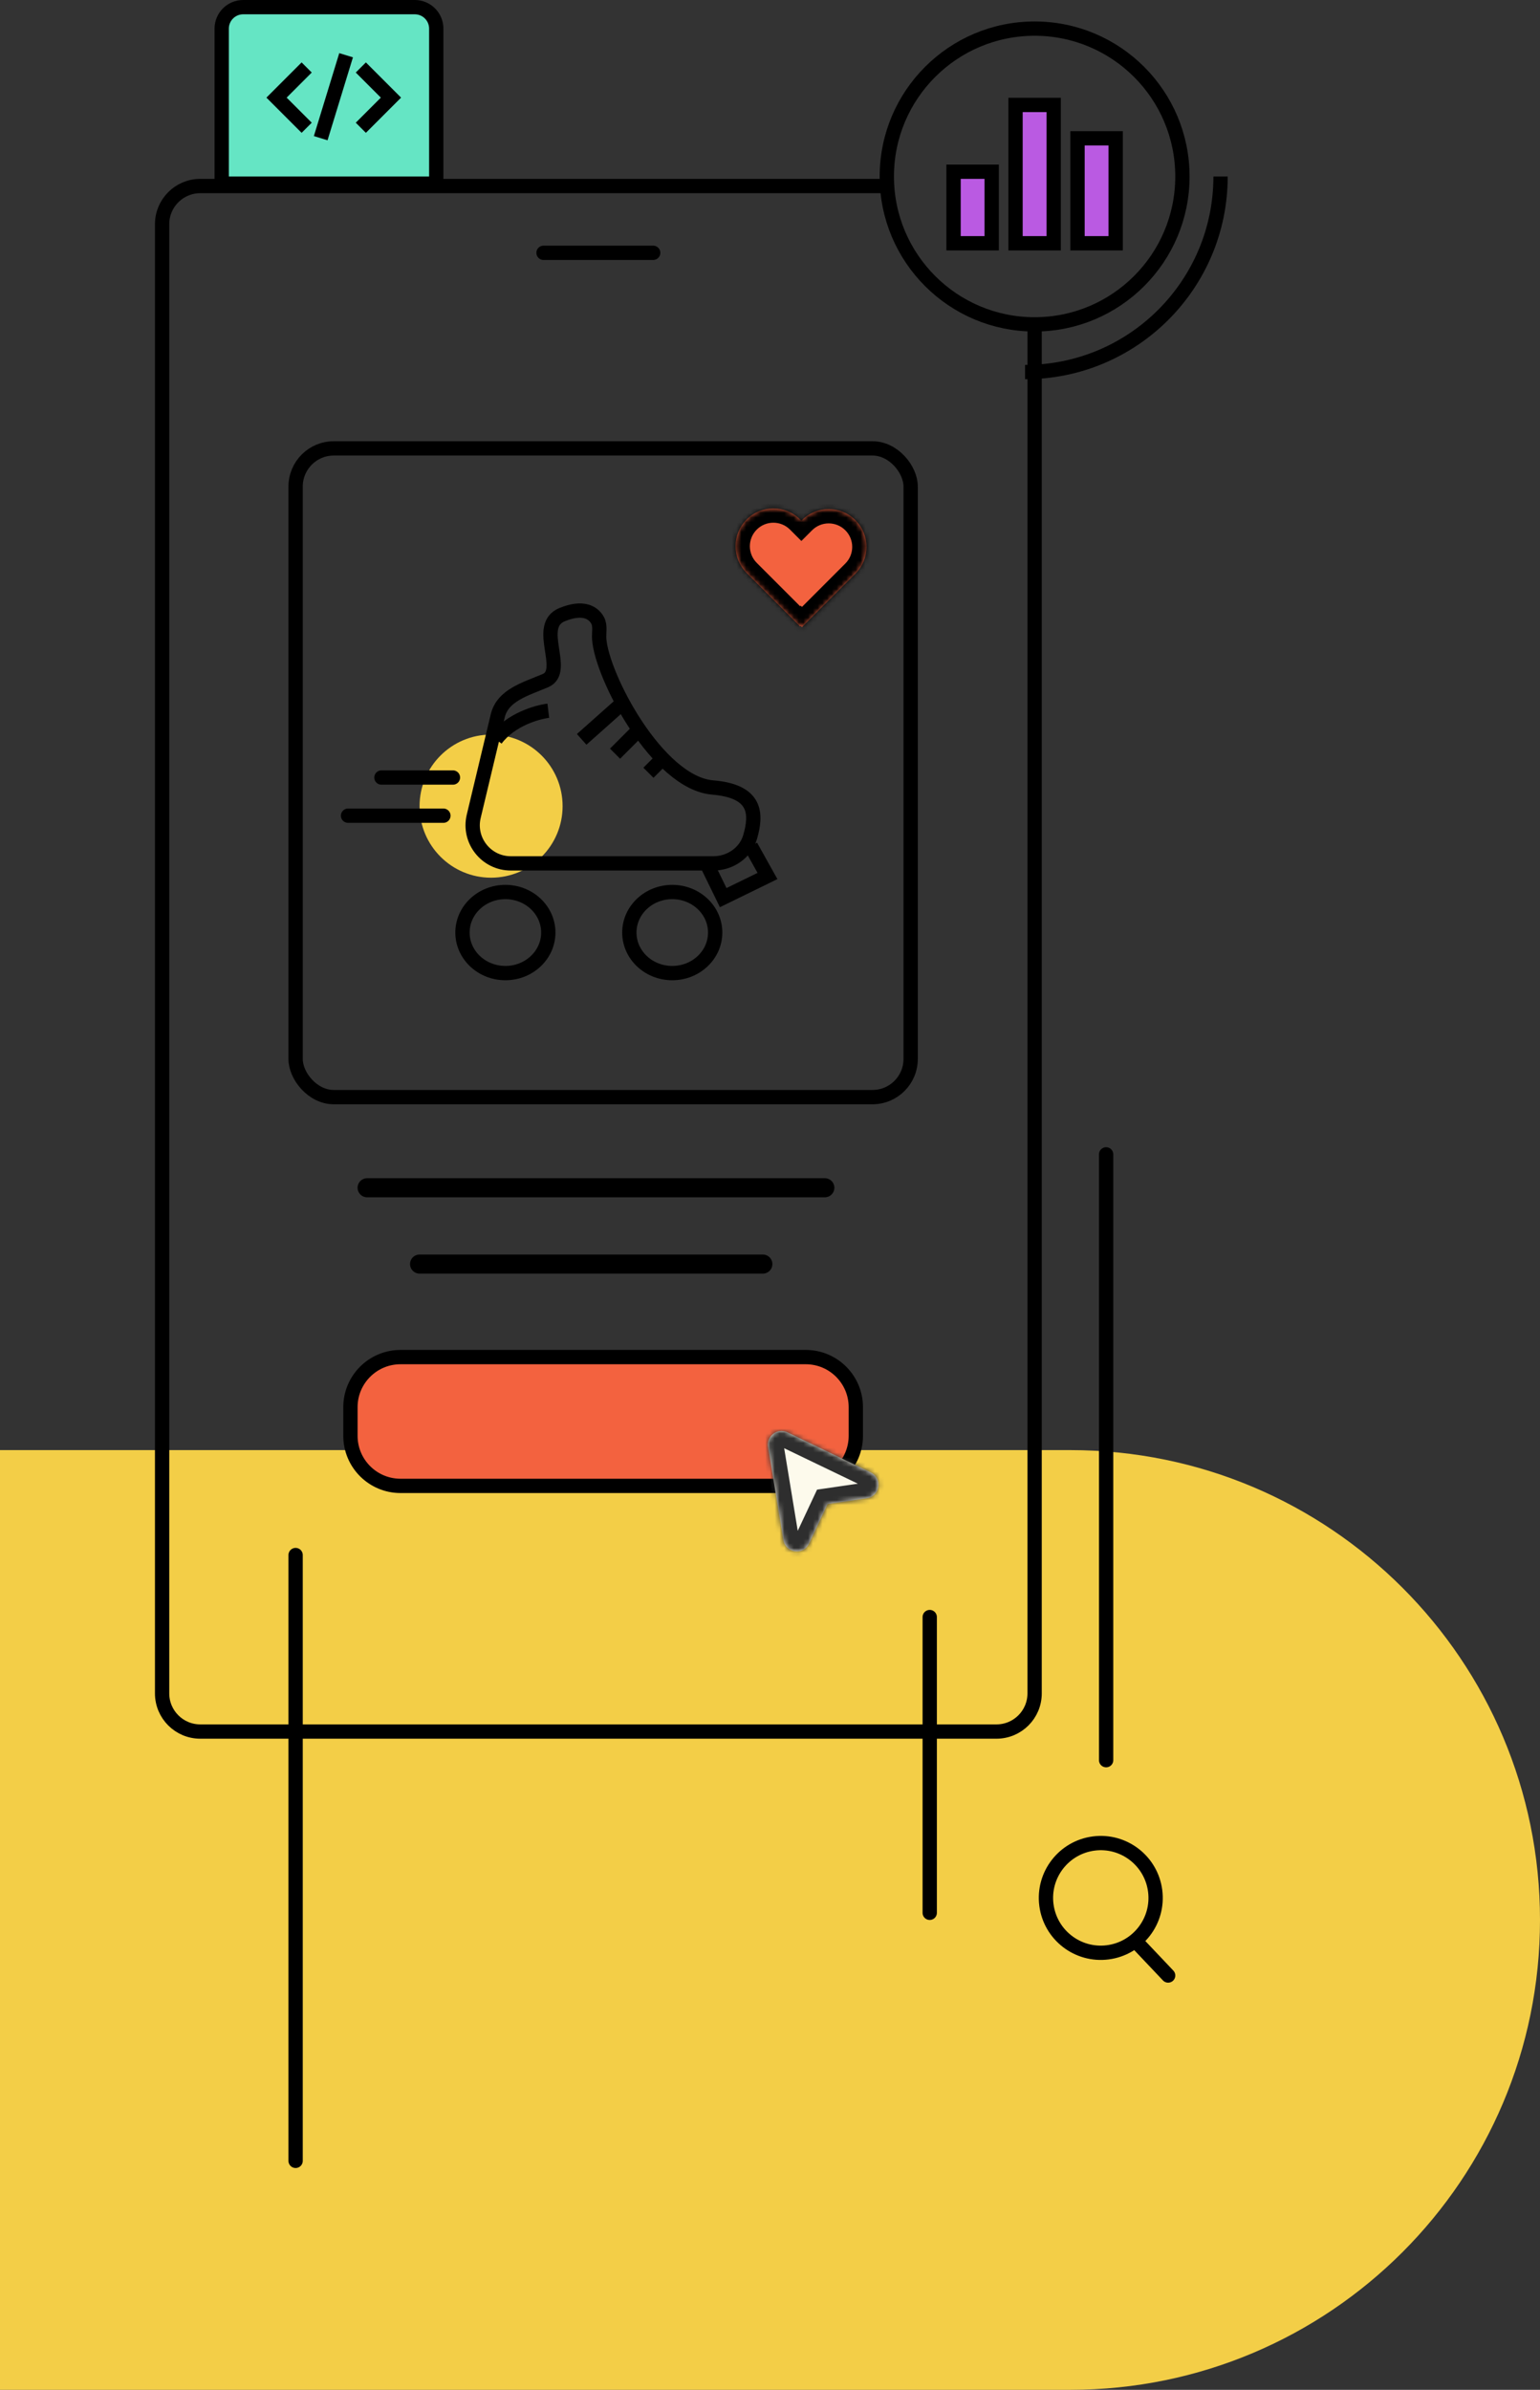 <?xml version="1.0" encoding="UTF-8"?> <svg xmlns="http://www.w3.org/2000/svg" width="323" height="501" viewBox="0 0 323 501" fill="none"><rect x="0" y="0" width="323" height="501" fill="#333333" stroke="none"/><path d="M0 304H224.5C278.9 304 323 348.1 323 402.5V402.5C323 456.9 278.9 501 224.5 501H0V304Z" fill="#F3CE47"></path><path d="M84 284.5H169C174.799 284.5 179.5 289.201 179.5 295V301C179.5 306.799 174.799 311.5 169 311.5H84C78.201 311.5 73.5 306.799 73.5 301V295C73.5 289.201 78.201 284.5 84 284.5Z" fill="#F3623F" stroke="black" stroke-width="3"></path><mask id="path-3-inside-1_419_4447" fill="white"><path fill-rule="evenodd" clip-rule="evenodd" d="M161.103 303.331C160.727 301.041 163.069 299.268 165.149 300.269L182.621 308.674C185.162 309.897 184.581 313.697 181.791 314.103L173.582 315.298L169.699 323.58C168.505 326.126 164.765 325.608 164.309 322.833L161.103 303.331Z"></path></mask><path fill-rule="evenodd" clip-rule="evenodd" d="M161.103 303.331C160.727 301.041 163.069 299.268 165.149 300.269L182.621 308.674C185.162 309.897 184.581 313.697 181.791 314.103L173.582 315.298L169.699 323.58C168.505 326.126 164.765 325.608 164.309 322.833L161.103 303.331Z" fill="#FDFAEC"></path><path d="M173.582 315.298L173.119 312.032L171.371 312.286L170.617 313.894L173.582 315.298ZM169.699 323.58L172.664 324.984L169.699 323.58ZM164.309 322.833L161.073 323.378L164.309 322.833ZM182.621 308.674L184.04 305.696L182.621 308.674ZM181.791 314.103L182.254 317.37L181.791 314.103ZM165.149 300.269L163.73 303.247L165.149 300.269ZM161.103 303.331L164.338 302.787L161.103 303.331ZM163.73 303.247L181.202 311.653L184.04 305.696L166.567 297.29L163.73 303.247ZM181.327 310.837L173.119 312.032L174.045 318.565L182.254 317.37L181.327 310.837ZM170.617 313.894L166.733 322.176L172.664 324.984L176.547 316.703L170.617 313.894ZM167.544 322.288L164.338 302.787L157.868 303.876L161.073 323.378L167.544 322.288ZM166.733 322.176C166.75 322.141 166.82 322.044 166.948 321.979C167.052 321.927 167.133 321.925 167.18 321.932C167.227 321.938 167.305 321.962 167.391 322.041C167.496 322.138 167.538 322.25 167.544 322.288L161.073 323.378C162.054 329.345 170.096 330.459 172.664 324.984L166.733 322.176ZM181.202 311.653C181.169 311.637 181.072 311.565 181.008 311.434C180.957 311.328 180.957 311.245 180.964 311.199C180.971 311.152 180.996 311.073 181.077 310.988C181.176 310.882 181.291 310.842 181.327 310.837L182.254 317.37C188.254 316.496 189.504 308.325 184.04 305.696L181.202 311.653ZM166.567 297.29C162.095 295.138 157.058 298.951 157.868 303.876L164.338 302.787C164.347 302.842 164.343 302.935 164.303 303.03C164.268 303.113 164.218 303.168 164.173 303.202C164.127 303.237 164.061 303.269 163.972 303.28C163.871 303.292 163.78 303.271 163.73 303.247L166.567 297.29Z" fill="#2E2E2E" mask="url(#path-3-inside-1_419_4447)"></path><mask id="path-5-inside-2_419_4447" fill="white"><path fill-rule="evenodd" clip-rule="evenodd" d="M156.6 108.904C159.697 105.807 164.719 105.807 167.816 108.904L168.081 109.169L168.204 109.046C171.302 105.949 176.323 105.949 179.421 109.046C182.518 112.144 182.518 117.165 179.421 120.263L168.204 131.479L167.939 131.214L167.816 131.337L156.6 120.12C153.502 117.023 153.502 112.001 156.6 108.904Z"></path></mask><path fill-rule="evenodd" clip-rule="evenodd" d="M156.6 108.904C159.697 105.807 164.719 105.807 167.816 108.904L168.081 109.169L168.204 109.046C171.302 105.949 176.323 105.949 179.421 109.046C182.518 112.144 182.518 117.165 179.421 120.263L168.204 131.479L167.939 131.214L167.816 131.337L156.6 120.12C153.502 117.023 153.502 112.001 156.6 108.904Z" fill="#F3623F"></path><path d="M167.816 108.904L169.937 106.783L169.937 106.783L167.816 108.904ZM156.6 108.904L154.478 106.783L154.478 106.783L156.6 108.904ZM168.081 109.169L165.96 111.29L168.081 113.412L170.203 111.29L168.081 109.169ZM168.204 109.046L170.326 111.168L170.326 111.167L168.204 109.046ZM168.204 131.479L166.083 133.6L168.204 135.722L170.326 133.6L168.204 131.479ZM167.939 131.214L170.06 129.092L167.939 126.971L165.818 129.092L167.939 131.214ZM167.816 131.337L165.695 133.458L167.816 135.579L169.937 133.458L167.816 131.337ZM156.6 120.12L158.721 117.999L158.721 117.999L156.6 120.12ZM169.937 106.783C165.669 102.514 158.747 102.514 154.478 106.783L158.721 111.025C160.647 109.099 163.769 109.099 165.695 111.025L169.937 106.783ZM170.203 107.048L169.937 106.783L165.695 111.025L165.96 111.29L170.203 107.048ZM170.203 111.29L170.326 111.168L166.083 106.925L165.96 107.048L170.203 111.29ZM170.326 111.167C172.251 109.242 175.374 109.242 177.299 111.167L181.542 106.925C177.273 102.656 170.352 102.656 166.083 106.925L170.326 111.167ZM177.299 111.167C179.225 113.093 179.225 116.216 177.299 118.141L181.542 122.384C185.811 118.115 185.811 111.194 181.542 106.925L177.299 111.167ZM177.299 118.141L166.083 129.358L170.326 133.6L181.542 122.384L177.299 118.141ZM170.326 129.358L170.06 129.092L165.818 133.335L166.083 133.6L170.326 129.358ZM169.937 133.458L170.06 133.335L165.818 129.092L165.695 129.215L169.937 133.458ZM154.478 122.242L165.695 133.458L169.937 129.215L158.721 117.999L154.478 122.242ZM154.478 106.783C150.209 111.051 150.209 117.973 154.478 122.242L158.721 117.999C156.795 116.073 156.795 112.951 158.721 111.025L154.478 106.783Z" fill="black" mask="url(#path-5-inside-2_419_4447)"></path><circle cx="103" cy="169" r="15" fill="#F3CE47"></circle><path d="M95 163H80" stroke="black" stroke-width="3" stroke-linecap="round"></path><path d="M93 171H73" stroke="black" stroke-width="3" stroke-linecap="round"></path><rect x="62" y="94" width="129" height="136" rx="8" stroke="black" stroke-width="3"></rect><path d="M217 69.31V355C217 359.418 213.418 363 209 363H42C37.582 363 34 359.418 34 355V47C34 42.582 37.582 39 42 39H185.5" stroke="black" stroke-width="3"></path><path d="M137 53H114" stroke="black" stroke-width="3" stroke-linecap="round"></path><path d="M99.358 171.14L104.388 150.098C105.435 145.721 110.241 144.45 114.384 142.692C119.123 140.68 112.083 131.232 117.901 128.851C122.225 127.082 124.382 128.37 125.314 130.001C125.981 131.168 125.584 132.617 125.678 133.957C126.234 141.852 137.967 164.139 149.474 165.09C158.679 165.851 158.747 170.597 157.322 175.492C156.354 178.823 153.099 181 149.63 181H117.901H113.009H107.138C101.968 181 98.155 176.169 99.358 171.14Z" stroke="black" stroke-width="3"></path><path d="M131 147L122 155" stroke="black" stroke-width="3"></path><path d="M134 153L129 158" stroke="black" stroke-width="3"></path><path d="M139 159L136 162" stroke="black" stroke-width="3"></path><path d="M173 249H77" stroke="black" stroke-width="4" stroke-linecap="round"></path><path d="M160 265H88" stroke="black" stroke-width="4" stroke-linecap="round"></path><ellipse cx="106" cy="195.5" rx="9" ry="8.5" stroke="black" stroke-width="3"></ellipse><ellipse cx="141" cy="195.5" rx="9" ry="8.5" stroke="black" stroke-width="3"></ellipse><path d="M115 149C112.603 149.286 107.046 150.886 104 155" stroke="black" stroke-width="3"></path><path d="M157.478 177.389L160.972 183.645L151.684 188.179L148.547 181.756" stroke="black" stroke-width="3"></path><path d="M232 242V369" stroke="black" stroke-width="3" stroke-linecap="round"></path><path d="M62 326V453" stroke="black" stroke-width="3" stroke-linecap="round"></path><path d="M51 1.5H87C89.485 1.5 91.5 3.515 91.5 6V38.5H46.5V6C46.5 3.515 48.515 1.5 51 1.5Z" fill="#65E5C4" stroke="black" stroke-width="3"></path><path d="M195 339V401" stroke="black" stroke-width="3" stroke-linecap="round"></path><path d="M75.679 14.145L82 20.466L75.679 26.786" stroke="black" stroke-width="3"></path><path d="M64.321 26.786L58 20.466L64.321 14.145" stroke="black" stroke-width="3"></path><path d="M72.591 11.58L67.264 28.97" stroke="black" stroke-width="3"></path><circle cx="230.878" cy="397.878" r="11.5" transform="rotate(-7.358 230.878 397.878)" stroke="black" stroke-width="3"></circle><path d="M238.669 407.459L245.006 414.145" stroke="black" stroke-width="3" stroke-linecap="round"></path><circle cx="217" cy="37" r="31" stroke="black" stroke-width="3"></circle><path d="M256 37C256 59.644 237.644 78 215 78" stroke="black" stroke-width="3"></path><rect x="200" y="36" width="8" height="15" fill="#BA5AE2" stroke="black" stroke-width="3"></rect><rect x="213" y="22" width="8" height="29" fill="#BA5AE2" stroke="black" stroke-width="3"></rect><rect x="226" y="29" width="8" height="22" fill="#BA5AE2" stroke="black" stroke-width="3"></rect></svg> 